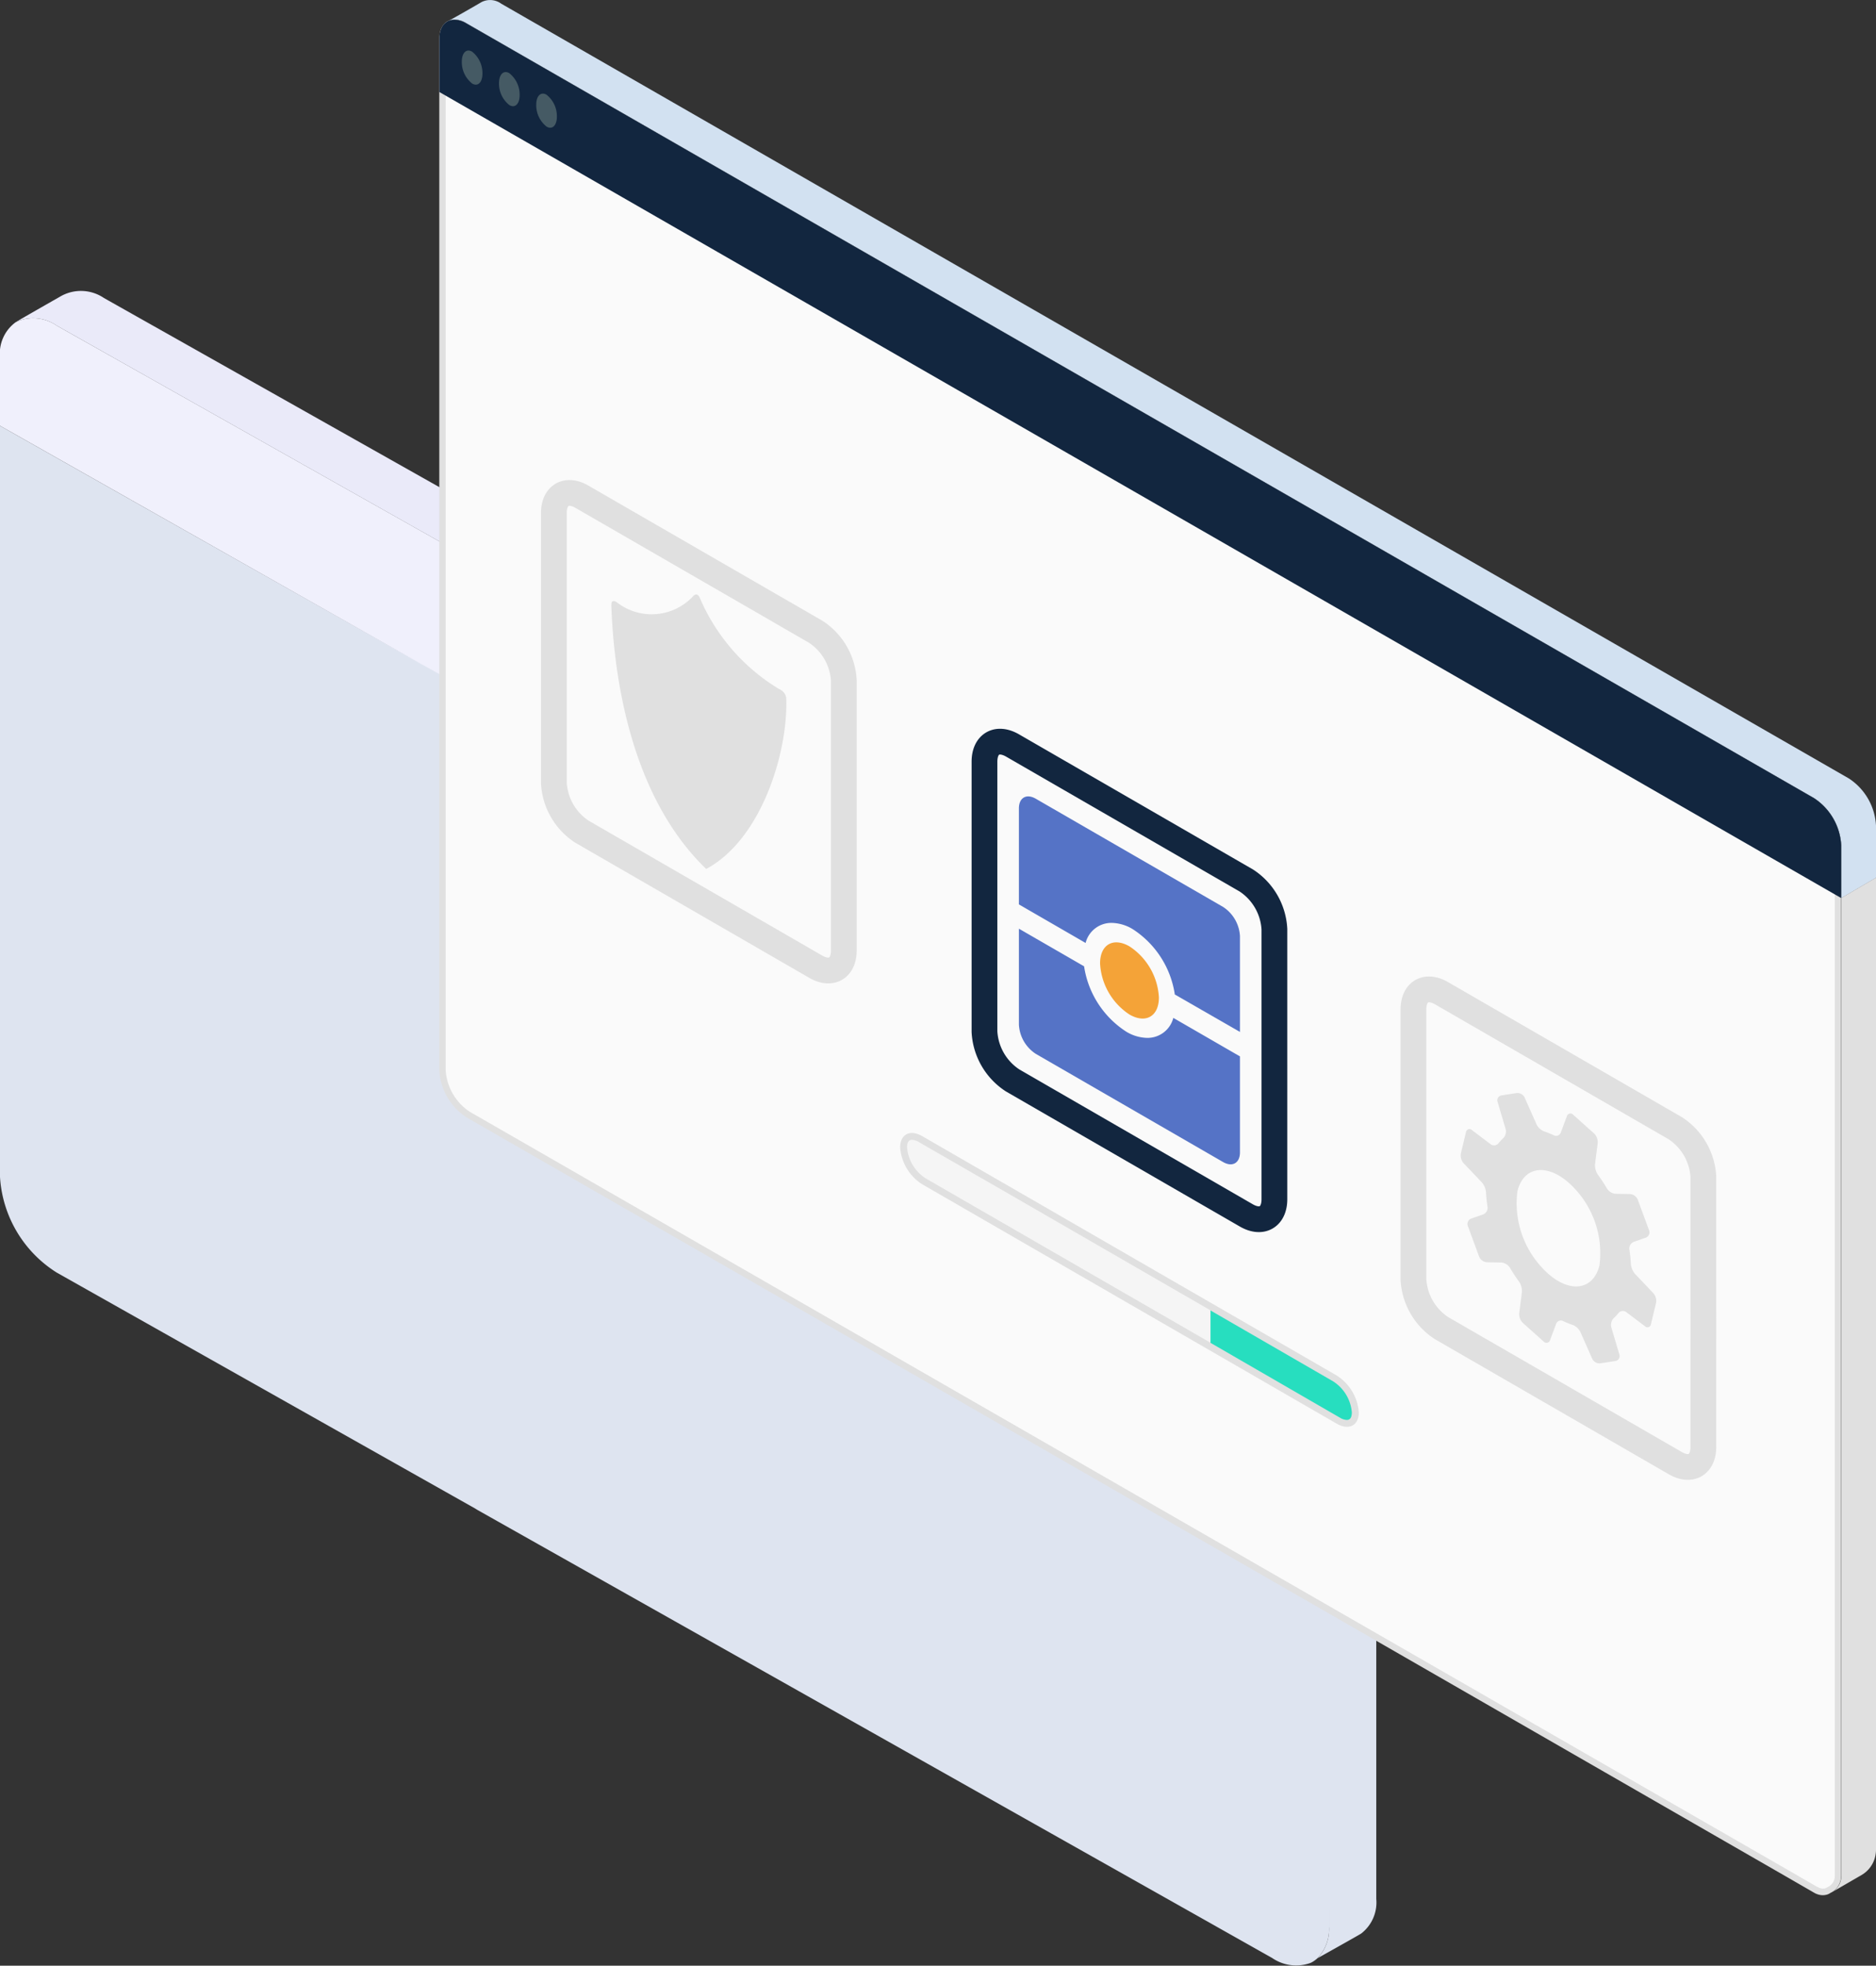 <svg xmlns="http://www.w3.org/2000/svg" xmlns:xlink="http://www.w3.org/1999/xlink" width="70.148" height="73.475" viewBox="0 0 70.148 73.475">
  <rect x="0" y="0" width="70.148" height="73.475" fill="#333333" stroke="none"/>
  <defs>
    <linearGradient id="linear-gradient" x1="-0.041" y1="0.5" x2="1.841" y2="0.5" gradientUnits="objectBoundingBox">
      <stop offset="0.459" stop-color="#eaeaf9"/>
      <stop offset="0.497" stop-color="#e7e7f8"/>
      <stop offset="0.514" stop-color="#e0e0f6"/>
      <stop offset="0.526" stop-color="#d4d4f3"/>
      <stop offset="0.536" stop-color="#c2c2ee"/>
      <stop offset="0.538" stop-color="#bebeed"/>
    </linearGradient>
    <linearGradient id="linear-gradient-2" y1="0.5" x2="1" y2="0.5" gradientUnits="objectBoundingBox">
      <stop offset="0" stop-color="#ff6f1b"/>
      <stop offset="1" stop-color="#ff3933"/>
    </linearGradient>
    <linearGradient id="linear-gradient-3" y1="0.5" x2="1" y2="0.5" gradientUnits="objectBoundingBox">
      <stop offset="0" stop-color="#ffd33f"/>
      <stop offset="1" stop-color="#ff7364"/>
    </linearGradient>
    <clipPath id="clip-path">
      <rect id="Rectángulo_344599" data-name="Rectángulo 344599" width="53.723" height="70.84" fill="none"/>
    </clipPath>
  </defs>
  <g id="Grupo_1034051" data-name="Grupo 1034051" transform="translate(-1111.574 -163.869)">
    <g id="Grupo_1026053" data-name="Grupo 1026053" transform="translate(1111.574 174.745)">
      <g id="Grupo_35336" data-name="Grupo 35336" transform="translate(0)">
        <path id="Trazado_86994" data-name="Trazado 86994" d="M416.251,59.81,400.6,50.989c-.028-.017-.055-.036-.084-.052L370.8,34.186a1.534,1.534,0,0,0-1.652-.046s-1.672.951-1.662.957a.337.337,0,0,1,.084-.043,1.548,1.548,0,0,1,1.461.163l14.846,8.369,14.869,8.382c.029.016.056.034.085.052l3.782,2.131,11.866,6.69a4.547,4.547,0,0,1,2.123,3.575v2.595l1.769-.992V63.385A4.546,4.546,0,0,0,416.251,59.81Z" transform="translate(-366.912 -33.922)" fill="url(#linear-gradient)"/>
        <g id="Grupo_35335" data-name="Grupo 35335" transform="translate(0 5.04)">
          <path id="Trazado_86995" data-name="Trazado 86995" d="M418.867,69.359c.035.021.035,28.026.035,28.026a1.564,1.564,0,0,1-.427,1.184c.82-.459,1.645-.922,1.639-.928a1.465,1.465,0,0,0,.557-1.288V68.347Z" transform="translate(-369.209 -41.289)" fill="#dee4f0"/>
          <path id="Trazado_86996" data-name="Trazado 86996" d="M416.579,67.417,382.618,48.2c0,.029-15.733-8.874-15.733-8.874V67.405a4.546,4.546,0,0,0,2.123,3.575l15.648,8.82c.028.018.056.036.085.053L414.456,96.6a1.58,1.58,0,0,0,1.423.186c.016-.007.034-.014.05-.022l.054-.031a1.1,1.1,0,0,0,.169-.13,1.564,1.564,0,0,0,.427-1.184Z" transform="translate(-366.885 -39.327)" fill="#dee4f0"/>
        </g>
        <path id="Trazado_86997" data-name="Trazado 86997" d="M414.456,60.916l-11.866-6.69-3.781-2.131c-.029-.018-.056-.036-.085-.052L383.854,43.66l-14.847-8.369a1.548,1.548,0,0,0-1.461-.163c-.028.014-.057.026-.084.043a1.451,1.451,0,0,0-.578,1.3v2.563l15.733,8.9c0-.029,33.961,19.188,33.961,19.188V64.49A4.546,4.546,0,0,0,414.456,60.916Z" transform="translate(-366.885 -33.996)" fill="#f0f0fc"/>
      </g>
      <g id="Grupo_35340" data-name="Grupo 35340" transform="translate(40.516 25.119)">
        <g id="Grupo_35337" data-name="Grupo 35337" transform="translate(5.547 3.155)">
          <path id="Trazado_86998" data-name="Trazado 86998" d="M416.9,66.574a.8.8,0,0,0,.092-.4,1.99,1.99,0,0,0-.93-1.565.9.9,0,0,0-.374-.123.515.515,0,0,0-.24.038l.4-.212a.656.656,0,0,1,.676.053,1.991,1.991,0,0,1,.929,1.565.642.642,0,0,1-.242.563c-.035.022-.492.262-.492.262A.472.472,0,0,0,416.9,66.574Z" transform="translate(-415.137 -64.246)" fill="#f90000"/>
          <path id="Trazado_86999" data-name="Trazado 86999" d="M415.437,64.546a.516.516,0,0,1,.24-.038.9.9,0,0,1,.374.123,1.99,1.99,0,0,1,.93,1.565.8.8,0,0,1-.092.4.472.472,0,0,1-.179.186.668.668,0,0,1-.659-.064,1.992,1.992,0,0,1-.929-1.565A.6.6,0,0,1,415.437,64.546Z" transform="translate(-415.122 -64.263)" fill="url(#linear-gradient-2)"/>
        </g>
        <g id="Grupo_35338" data-name="Grupo 35338" transform="translate(2.763 1.578)">
          <path id="Trazado_87000" data-name="Trazado 87000" d="M413.988,64.883a.808.808,0,0,0,.091-.4,1.99,1.99,0,0,0-.929-1.565.9.9,0,0,0-.374-.123.519.519,0,0,0-.241.038l.4-.212a.654.654,0,0,1,.676.053,1.99,1.99,0,0,1,.929,1.565.644.644,0,0,1-.243.563c-.035.022-.491.262-.491.262A.473.473,0,0,0,413.988,64.883Z" transform="translate(-412.221 -62.555)" fill="#ffd33f"/>
          <path id="Trazado_87001" data-name="Trazado 87001" d="M412.52,62.855a.519.519,0,0,1,.241-.038.9.9,0,0,1,.374.123,1.99,1.99,0,0,1,.929,1.565.81.81,0,0,1-.091.4.474.474,0,0,1-.18.186.67.67,0,0,1-.659-.064,1.992,1.992,0,0,1-.929-1.565A.6.6,0,0,1,412.52,62.855Z" transform="translate(-412.206 -62.572)" fill="url(#linear-gradient-3)"/>
        </g>
        <g id="Grupo_35339" data-name="Grupo 35339" transform="translate(0)">
          <path id="Trazado_87002" data-name="Trazado 87002" d="M411.094,63.191a.8.8,0,0,0,.092-.4,1.99,1.99,0,0,0-.929-1.565.9.9,0,0,0-.375-.123.517.517,0,0,0-.24.038l.4-.212a.653.653,0,0,1,.676.053,1.99,1.99,0,0,1,.929,1.565.643.643,0,0,1-.243.563c-.035.022-.491.262-.491.262A.465.465,0,0,0,411.094,63.191Z" transform="translate(-409.328 -60.863)" fill="#40b8e2"/>
          <path id="Trazado_87003" data-name="Trazado 87003" d="M409.627,61.163a.516.516,0,0,1,.24-.038.9.9,0,0,1,.375.123,1.99,1.99,0,0,1,.929,1.565.8.8,0,0,1-.092.4.464.464,0,0,1-.179.186.67.67,0,0,1-.659-.064,1.99,1.99,0,0,1-.929-1.565A.6.6,0,0,1,409.627,61.163Z" transform="translate(-409.313 -60.88)" fill="#71d4ff"/>
        </g>
      </g>
    </g>
    <g id="Grupo_1026054" data-name="Grupo 1026054" transform="translate(1128 163.869)">
      <g id="Grupo_985899" data-name="Grupo 985899" transform="translate(0 0)" clip-path="url(#clip-path)">
        <g id="Grupo_985898" data-name="Grupo 985898">
          <g id="Grupo_985897" data-name="Grupo 985897" clip-path="url(#clip-path)">
            <path id="Trazado_659166" data-name="Trazado 659166" d="M52.086,73.263a.547.547,0,0,1-.263-.081l-1-.576L1.438,44.206a2.119,2.119,0,0,1-.957-1.658V4c0-.04,0-.08.006-.116A.311.311,0,0,1,.5,3.822.12.12,0,0,0,.5,3.793a.1.1,0,0,0,0-.017.249.249,0,0,1,.016-.059.375.375,0,0,1,.048-.106.126.126,0,0,0,.014-.029l.026-.034A.083.083,0,0,0,.63,3.526a.2.2,0,0,1,.042-.042.266.266,0,0,0,.02-.018s.026-.014.05-.025A.423.423,0,0,1,.926,3.4a.808.808,0,0,1,.392.121L51.7,32.481a2.119,2.119,0,0,1,.957,1.657V72.667a.57.57,0,0,1-.3.509c-.031.017-.043.023-.055.031s-.023.014-.039.022a.246.246,0,0,1-.059.02.45.45,0,0,1-.1.014Z" transform="translate(-0.36 -2.544)" fill="#fafafa"/>
            <path id="Trazado_659167" data-name="Trazado 659167" d="M.567,3.162a.7.7,0,0,1,.331.1L51.282,32.226a2.016,2.016,0,0,1,.9,1.553V72.064c0,.007,0,.014,0,.02v.222a.451.451,0,0,1-.238.4l-.016.009a.479.479,0,0,0-.042.023l-.034.019a.155.155,0,0,1-.033.011.351.351,0,0,1-.075.01h-.015a.434.434,0,0,1-.2-.065L51.5,72.7l-.01-.005-.963-.556L1.139,43.74a2.015,2.015,0,0,1-.9-1.553V3.644c0-.037,0-.073.005-.1A.363.363,0,0,1,.254,3.5a.226.226,0,0,0,.011-.048.169.169,0,0,0,0-.025A.162.162,0,0,1,.277,3.4c0-.006,0-.013.007-.019a.223.223,0,0,1,.028-.062.274.274,0,0,0,.019-.034l.008-.01.007-.01a.229.229,0,0,0,.022-.025A.082.082,0,0,1,.386,3.22L.4,3.208a.321.321,0,0,1,.037-.02.3.3,0,0,1,.129-.027m0-.243a.538.538,0,0,0-.233.05.469.469,0,0,0-.087.05l-.006.007a.316.316,0,0,0-.067.067.151.151,0,0,0-.03.037.175.175,0,0,0-.034.053.469.469,0,0,0-.06.13.361.361,0,0,0-.023.09.021.021,0,0,0,0,.02.432.432,0,0,0-.017.093C0,3.557,0,3.6,0,3.644V42.187A2.249,2.249,0,0,0,1.018,43.95L50.4,72.35l.97.56h0l.027.015a.666.666,0,0,0,.323.1h.015a.574.574,0,0,0,.13-.017.38.38,0,0,0,.087-.03c.02-.01.037-.02.053-.03s.03-.015.045-.025a.694.694,0,0,0,.365-.616v-.222s0-.006,0-.009v-38.3A2.255,2.255,0,0,0,51.4,32.016L1.018,3.056a.926.926,0,0,0-.452-.137" transform="translate(0 -2.184)" fill="#e0e0e0"/>
            <path id="Trazado_659168" data-name="Trazado 659168" d="M1.325.786a.738.738,0,0,1,.684.087L52.394,29.833A2.254,2.254,0,0,1,53.413,31.6v1.973l1.3-.761v-1.95A2.245,2.245,0,0,0,53.7,29.1L3.308.139A.708.708,0,0,0,2.57.079c-.184.11-1.028.594-1.245.708" transform="translate(-0.991 -0.001)" fill="#d2e1f1"/>
            <path id="Trazado_659169" data-name="Trazado 659169" d="M.009,3.636c0-.642.457-.9,1.016-.579L51.411,32.016a2.248,2.248,0,0,1,1.017,1.761v1.975L.009,5.622Z" transform="translate(-0.007 -2.183)" fill="#12263f"/>
            <path id="Trazado_659172" data-name="Trazado 659172" d="M14.776,13.941a1.02,1.02,0,0,1,.386.818c0,.329-.173.5-.386.372a1.019,1.019,0,0,1-.386-.818c0-.329.173-.5.386-.372" transform="translate(-10.765 -10.399)" fill="#455a64"/>
            <path id="Trazado_659173" data-name="Trazado 659173" d="M9.252,10.746a1.02,1.02,0,0,1,.386.818c0,.329-.173.5-.386.372a1.019,1.019,0,0,1-.386-.818c0-.329.173-.5.386-.372" transform="translate(-6.633 -8.009)" fill="#455a64"/>
            <path id="Trazado_659174" data-name="Trazado 659174" d="M3.728,7.551a1.02,1.02,0,0,1,.386.818c0,.329-.173.5-.386.372a1.019,1.019,0,0,1-.386-.818c0-.329.173-.5.386-.372" transform="translate(-2.5 -5.619)" fill="#455a64"/>
            <path id="Trazado_659175" data-name="Trazado 659175" d="M206.662,168.172l.053-.029,1.072-.621a1.08,1.08,0,0,0,.529-.789.98.98,0,0,0,.012-.148V130.241l-1.3.762v36.553a.315.315,0,0,1,0,.049.008.008,0,0,1,0,0,.677.677,0,0,1-.354.558l0,0" transform="translate(-154.606 -97.435)" fill="#e0e0e0"/>
            <path id="Trazado_659176" data-name="Trazado 659176" d="M154.405,152.012l-8.74-5.046c-.58-.335-1.051-.063-1.051.606v10.092a2.322,2.322,0,0,0,1.05,1.82l8.74,5.046c.58.335,1.051.063,1.051-.607V153.832A2.322,2.322,0,0,0,154.405,152.012Z" transform="translate(-108.188 -109.84)" fill="none" stroke="#e0e0e0" stroke-miterlimit="10" stroke-width="0.963"/>
            <path id="Trazado_659177" data-name="Trazado 659177" d="M151.728,164.808l.686.72a.668.668,0,0,1,.155.374,4.921,4.921,0,0,0,.056.539.266.266,0,0,1-.166.285l-.441.154a.213.213,0,0,0-.13.276l.425,1.151a.341.341,0,0,0,.292.207l.532.009a.426.426,0,0,1,.324.192c.108.184.225.362.349.533a.622.622,0,0,1,.1.388l-.1.782a.463.463,0,0,0,.134.36l.782.7a.138.138,0,0,0,.238-.058l.227-.606a.188.188,0,0,1,.268-.1,2.651,2.651,0,0,0,.332.135.544.544,0,0,1,.3.256l.452,1.021a.3.3,0,0,0,.3.165l.559-.087a.185.185,0,0,0,.153-.242l-.306-1.032a.362.362,0,0,1,.109-.342,1.5,1.5,0,0,0,.154-.165.212.212,0,0,1,.3-.047l.7.529a.132.132,0,0,0,.224-.08l.19-.788a.443.443,0,0,0-.1-.368l-.686-.72a.67.67,0,0,1-.155-.374,4.924,4.924,0,0,0-.056-.54.266.266,0,0,1,.167-.285l.441-.154a.213.213,0,0,0,.13-.275l-.425-1.151a.342.342,0,0,0-.292-.207l-.532-.009a.427.427,0,0,1-.324-.192c-.108-.184-.225-.362-.349-.532a.622.622,0,0,1-.1-.388l.1-.782a.461.461,0,0,0-.134-.36l-.782-.7a.138.138,0,0,0-.238.058l-.227.606a.188.188,0,0,1-.268.1,2.646,2.646,0,0,0-.332-.134.545.545,0,0,1-.3-.256l-.452-1.021a.3.3,0,0,0-.3-.165l-.559.087a.185.185,0,0,0-.153.241l.306,1.032a.362.362,0,0,1-.109.342,1.5,1.5,0,0,0-.154.165.212.212,0,0,1-.3.047l-.7-.529a.132.132,0,0,0-.224.08l-.19.788a.444.444,0,0,0,.1.368m2.014,1.052c.224-.928,1.092-1.063,1.94-.3a3.53,3.53,0,0,1,1.129,3.061c-.224.928-1.092,1.063-1.94.3a3.53,3.53,0,0,1-1.129-3.061" transform="translate(-113.429 -121.331)" fill="#e0e0e0"/>
            <path id="Trazado_659178" data-name="Trazado 659178" d="M90.725,115.248l-8.74-5.046c-.58-.335-1.051-.063-1.051.607V120.9a2.322,2.322,0,0,0,1.05,1.82l8.74,5.046c.58.335,1.051.063,1.051-.607V117.068A2.322,2.322,0,0,0,90.725,115.248Z" transform="translate(-60.548 -82.336)" fill="none" stroke="#12263f" stroke-miterlimit="10" stroke-width="0.963"/>
            <path id="Trazado_659179" data-name="Trazado 659179" d="M86.043,118.655v3.581l2.494,1.441a.992.992,0,0,1,.98-.75,1.576,1.576,0,0,1,.781.233,3.52,3.52,0,0,1,1.575,2.443l2.436,1.4v-3.581a1.392,1.392,0,0,0-.631-1.092l-7.005-4.045c-.348-.2-.63-.038-.63.364" transform="translate(-64.37 -88.43)" fill="#5573c6"/>
            <path id="Trazado_659180" data-name="Trazado 659180" d="M86.043,141.412a1.393,1.393,0,0,0,.63,1.092l7.005,4.045c.348.2.631.038.631-.364V142.6l-2.492-1.439a.994.994,0,0,1-.98.747,1.569,1.569,0,0,1-.781-.233,3.524,3.524,0,0,1-1.575-2.441l-2.438-1.407Z" transform="translate(-64.37 -103.113)" fill="#5573c6"/>
            <path id="Trazado_659181" data-name="Trazado 659181" d="M99.18,139.991c-.609-.352-1.1-.066-1.1.637a2.437,2.437,0,0,0,1.1,1.91c.609.352,1.1.066,1.1-.637a2.437,2.437,0,0,0-1.1-1.91" transform="translate(-73.372 -104.616)" fill="#f4a338"/>
            <path id="Trazado_659182" data-name="Trazado 659182" d="M26.8,78.339l-8.74-5.046c-.58-.335-1.051-.063-1.051.606V83.992a2.322,2.322,0,0,0,1.05,1.82l8.74,5.046c.58.335,1.051.063,1.051-.607V80.159A2.322,2.322,0,0,0,26.8,78.339Z" transform="translate(-12.724 -54.724)" fill="none" stroke="#e0e0e0" stroke-miterlimit="10" stroke-width="0.963"/>
            <path id="Trazado_659183" data-name="Trazado 659183" d="M25.536,88.619c.08,2.354.61,7.03,3.547,9.859,2.064-1.1,3.062-4.357,2.994-6.362a.372.372,0,0,0-.107-.25.5.5,0,0,0-.179-.124,7.354,7.354,0,0,1-2.95-3.406c-.048-.108-.117-.141-.189-.1l-.011.007a.259.259,0,0,0-.065.057h0l-.011.014a2.12,2.12,0,0,1-2.82.2c-.067-.048-.122-.061-.159-.044l0,0h0c-.034.02-.051.069-.046.147" transform="translate(-19.103 -65.997)" fill="#e0e0e0"/>
            <path id="Trazado_659184" data-name="Trazado 659184" d="M84.731,177.19l-15.487-8.941c-.459-.265-.831-.077-.831.42a1.782,1.782,0,0,0,.831,1.38l15.487,8.941c.459.265.831.077.831-.42a1.781,1.781,0,0,0-.831-1.38" transform="translate(-51.18 -125.778)" fill="#e0e0e0"/>
            <path id="Trazado_659185" data-name="Trazado 659185" d="M119.06,197.113a1.526,1.526,0,0,1,.7,1.159c0,.188-.062.284-.185.284a.53.53,0,0,1-.262-.086l-4.844-2.8v-1.21Z" transform="translate(-85.638 -145.48)" fill="#27debf"/>
            <path id="Trazado_659186" data-name="Trazado 659186" d="M70.133,170.587a1.525,1.525,0,0,1-.7-1.158c0-.189.061-.285.184-.285a.54.54,0,0,1,.262.086L73.3,171.2l7.479,4.318v1.21L73.3,172.414Z" transform="translate(-51.942 -126.538)" fill="#f5f5f5"/>
          </g>
        </g>
      </g>
    </g>
  </g>
</svg>
